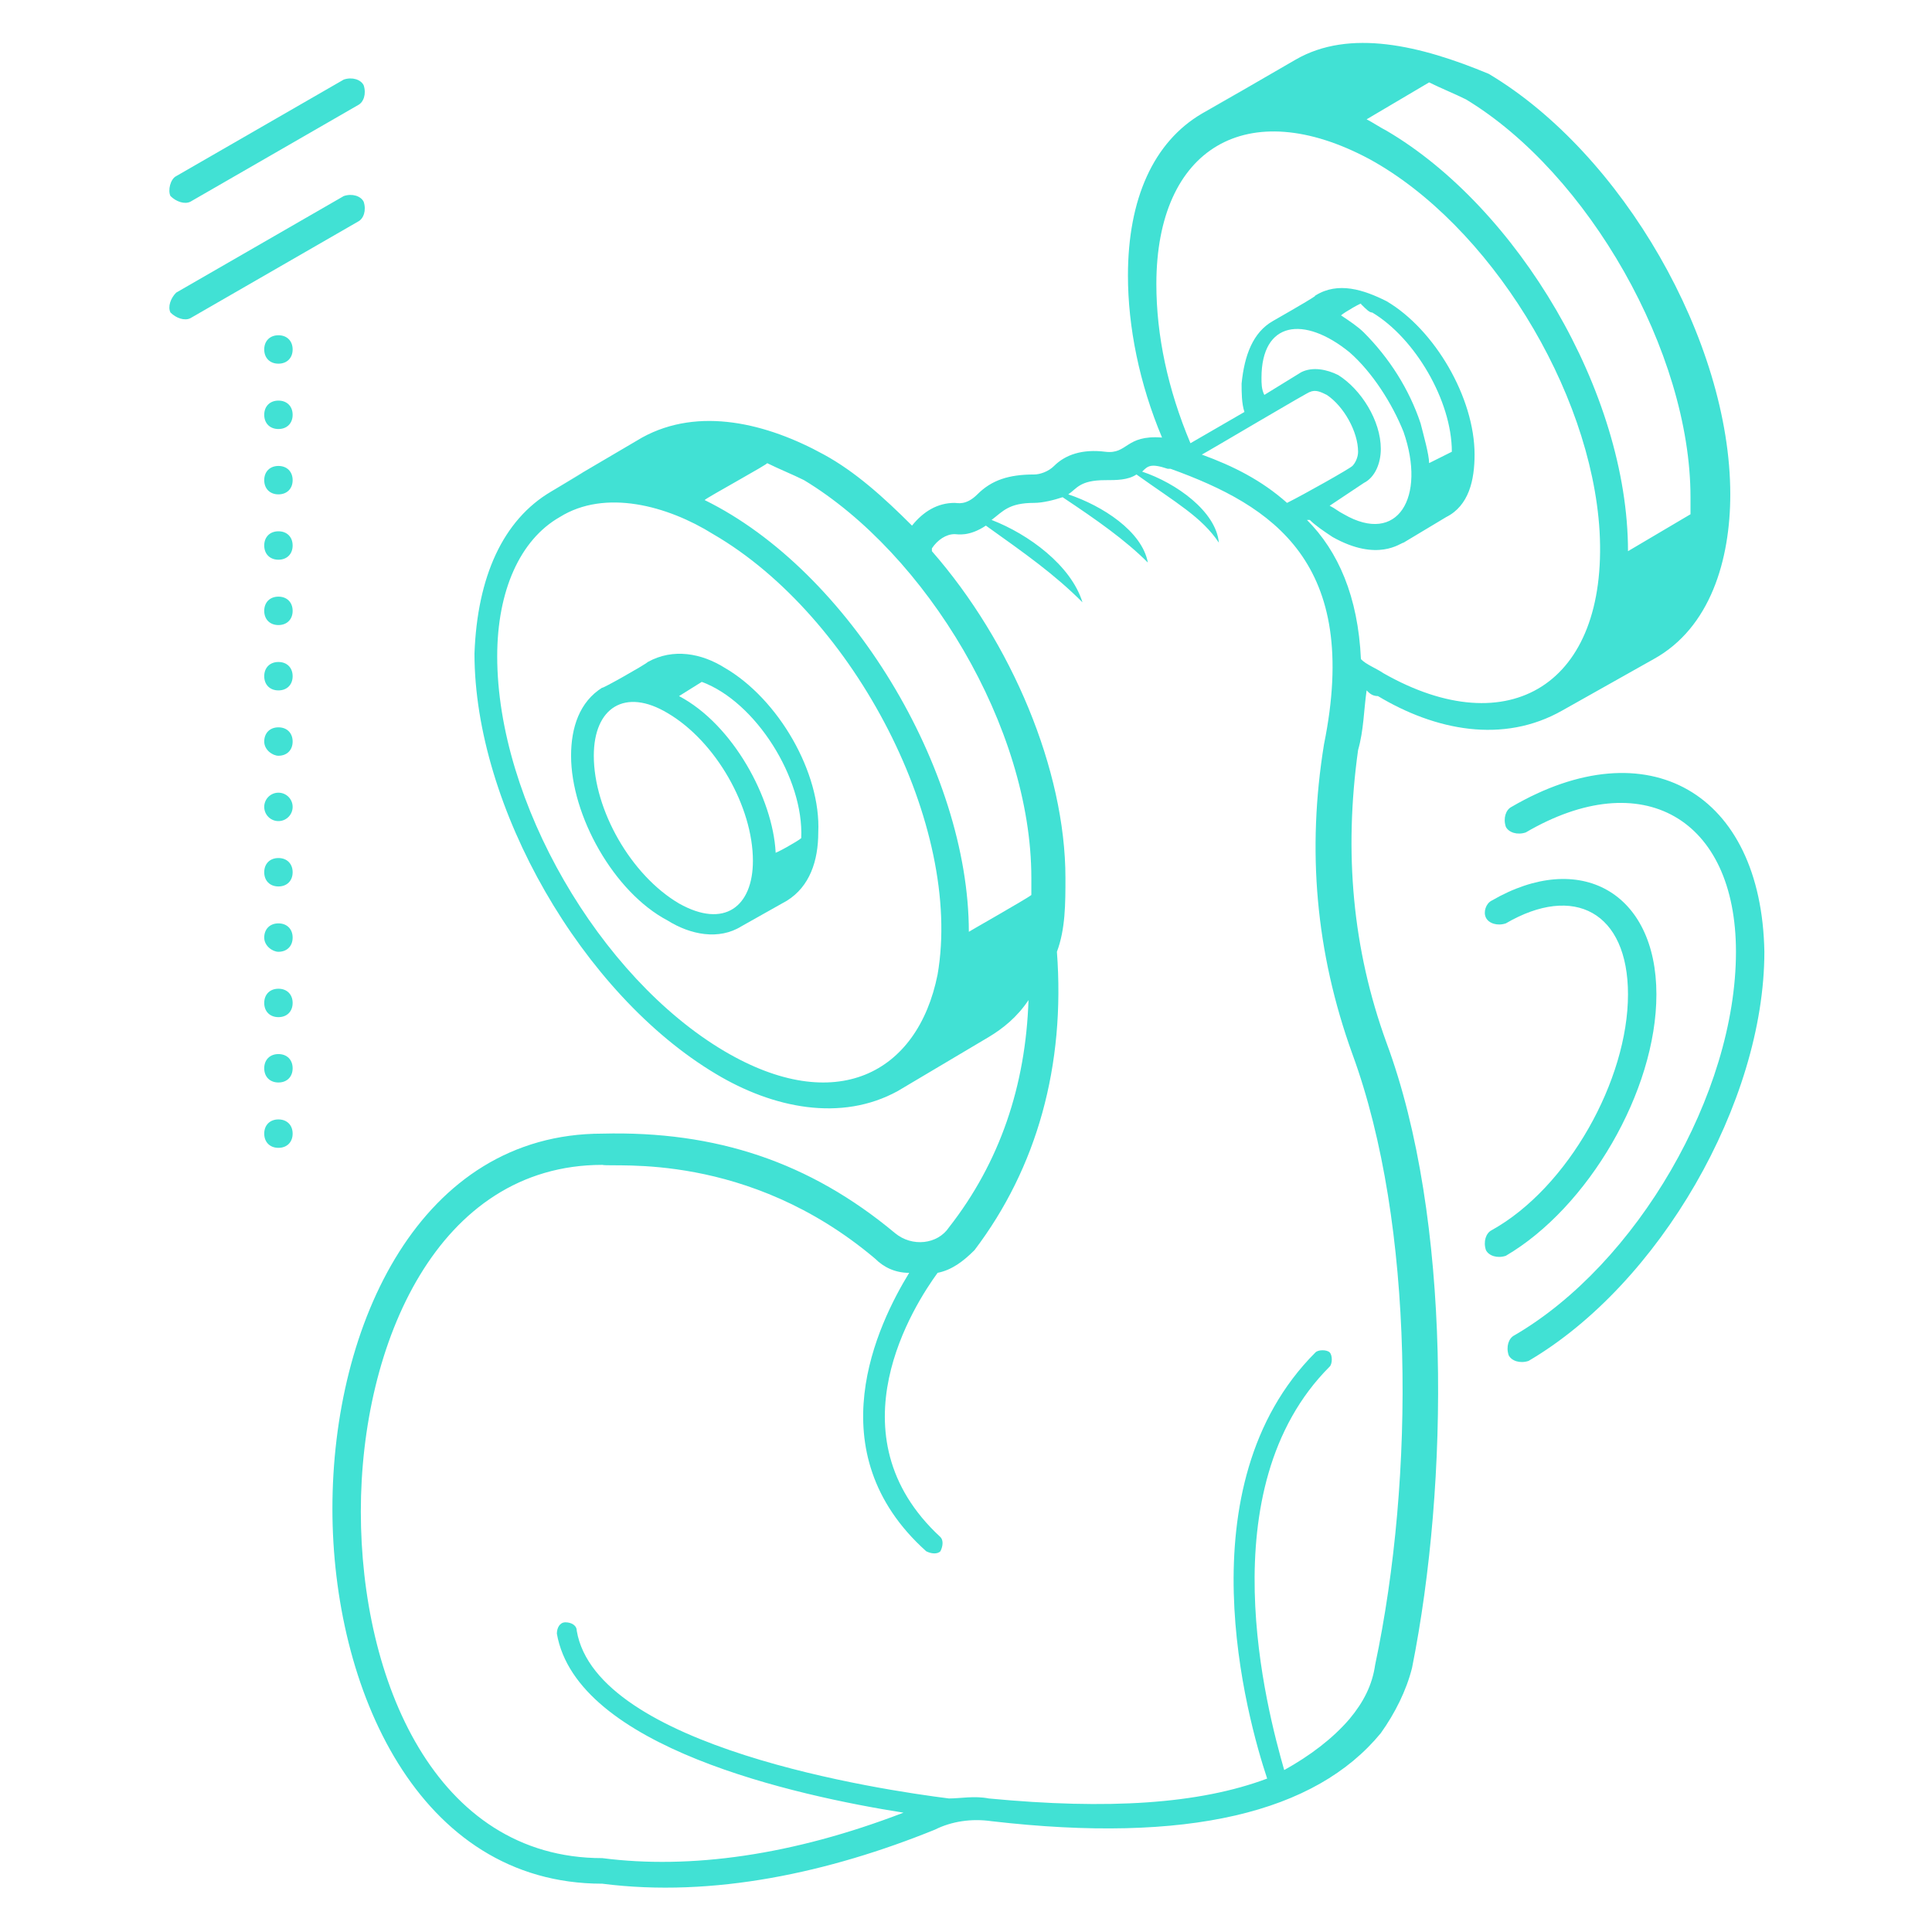 <svg xmlns="http://www.w3.org/2000/svg" viewBox="0 0 68 68"><path d="M45.6 2.1C38 6.5 46.8 1.4 42.3 4c-1.7 1-2.6 3-2.6 5.7 0 1.8.4 3.8 1.2 5.7-1.3-.1-1.2.6-2 .5-.8-.1-1.4.1-1.8.5-.2.2-.5.3-.7.3-.9 0-1.5.2-2 .7-.4.4-.7.3-.8.3-.6 0-1.1.3-1.5.8-1-1-2-1.9-3.1-2.5-2-1.1-4.4-1.7-6.4-.6-6.8 4 .5-.3-3.2 1.9-1.7 1-2.6 3-2.7 5.7 0 5.4 3.8 12 8.5 14.8 2 1.2 4.4 1.7 6.4.6l3.2-1.9c.5-.3 1-.7 1.4-1.3-.1 3-1 5.7-2.8 8-.4.6-1.3.7-1.9.2-3-2.5-6.3-3.6-10.3-3.5-6.4 0-9.5 6.7-9.5 13.2 0 6.3 3 13.2 9.5 13.2 3.9.5 8-.4 11.7-1.9.6-.3 1.3-.4 2-.3 6.9.8 11.4-.3 13.7-3.1.5-.7.9-1.5 1.1-2.3 1.3-6.5 1.4-15.8-.9-22-1.2-3.3-1.5-6.7-1-10.3.2-.7.2-1.4.3-2.1.1.1.2.2.4.2 2 1.2 4.4 1.7 6.5.5l3.2-1.8c2-1.1 2.7-3.5 2.7-5.8 0-5.4-3.8-12-8.5-14.8-2.4-1-4.9-1.6-6.8-.5zm-1.2 11.2c0-2 1.5-2.2 3.1-.9.8.7 1.5 1.8 1.9 2.8.8 2.3-.2 4-2.1 2.9-.2-.1-.3-.2-.5-.3L48 17c.4-.2.6-.7.6-1.2 0-1-.7-2.1-1.5-2.6-.4-.2-.9-.3-1.3-.1l-1.3.8c-.1-.2-.1-.4-.1-.6zm3.9-2.3c1.5.9 2.8 3.1 2.8 4.9l-.8.4c0-.3-.2-1-.3-1.4-.4-1.2-1.1-2.3-2-3.2-.2-.2-.5-.4-.8-.6.1-.1.8-.5.7-.4.2.2.3.3.4.3zm-2.2 2.8c.2-.1.4 0 .6.1.6.4 1.1 1.3 1.1 2 0 .2-.1.4-.2.5-.1.1-1.7 1-2.3 1.3-.9-.8-1.9-1.3-3-1.7.2-.1 3.9-2.3 3.8-2.2zm-9.8 17.1v.6c-.1.1-2.4 1.4-2.2 1.3 0-5.7-4.2-12.7-9.3-15.2.1-.1 2.3-1.3 2.2-1.3.4.2.9.4 1.3.6 4.3 2.6 8 8.7 8 14zM25.5 37c-4.4-2.6-8-8.8-8-13.9 0-2.3.8-4.1 2.2-4.9 1.6-1 3.8-.4 5.4.6 5 2.9 8.8 10.3 7.9 15.5-.7 3.5-3.6 5-7.5 2.7zm22.1.1c2.2 6 2.2 14.9.8 21.5-.1.7-.4 1.3-.9 1.9-.6.7-1.4 1.3-2.3 1.8-.6-2.1-2.7-9.9 1.6-14.2.1-.1.1-.4 0-.5-.1-.1-.4-.1-.5 0-4.7 4.7-2.4 12.9-1.7 15-2.4.9-5.6 1.1-9.8.7-.5-.1-1 0-1.4 0C31 63 21 61.5 20.3 57.4c0-.2-.2-.3-.4-.3s-.3.2-.3.4c.7 4 8.4 5.7 12.2 6.3-3.9 1.5-7.5 2-10.6 1.6-5.9 0-8.5-6.3-8.5-12.2 0-5.9 2.7-12.2 8.5-12.2.4.1 5.1-.5 9.6 3.3.3.3.7.5 1.2.5-1.1 1.8-3.3 6.3.6 9.8.2.1.4.1.5 0 .1-.2.1-.4 0-.5-3.9-3.6-.9-8.2-.1-9.3.5-.1.9-.4 1.3-.8 2.2-2.9 3.2-6.5 2.9-10.5.3-.8.3-1.7.3-2.6 0-3.8-1.9-8.3-4.7-11.5v-.1c.2-.3.5-.5.8-.5.1 0 .5.1 1.1-.3 1.4 1 2.4 1.7 3.4 2.7-.4-1.3-1.9-2.4-3.2-2.9.4-.3.6-.6 1.5-.6.3 0 .7-.1 1-.2 1.2.8 2.2 1.5 3 2.3-.2-1.1-1.6-2-2.8-2.4.3-.2.4-.5 1.3-.5.4 0 .8 0 1.1-.2 1.4 1 2.3 1.5 2.9 2.4-.1-1.1-1.5-2.1-2.7-2.5.2-.2.3-.3.9-.1h.1c3.6 1.3 6.7 3.3 5.4 9.7-.6 3.7-.3 7.3 1 10.9zm1.1-13.4c-.3-.2-.6-.3-.8-.5-.1-2.2-.8-3.8-1.9-4.9h.1c.2.2.5.4.8.6 1.6.9 2.4.2 2.5.2l1.5-.9c.8-.4 1-1.3 1-2.2 0-2-1.4-4.4-3.1-5.4-.8-.4-1.7-.7-2.5-.2-.2.1.6-.3-1.5.9-.7.4-1 1.2-1.1 2.2 0 .3 0 .7.1 1l-1.9 1.1c-.8-1.9-1.2-3.8-1.2-5.6 0-4.8 3.2-6.7 7.5-4.4 4.2 2.3 7.8 8.1 8.1 13.1.3 5.4-3.2 7.5-7.6 5zm10.8-6.2v.6l-2.2 1.3c0-5.6-3.9-12.1-8.5-14.8-.2-.1-.5-.3-.7-.4l2.2-1.3c.4.2.9.4 1.3.6 4.3 2.6 7.9 8.9 7.9 14z" fill="#41e1d4" class="color000000 svgShape"></path><path d="M25.5 23.5c-.8-.5-1.8-.7-2.7-.2-.1.1-1.7 1-1.6.9-.8.5-1.1 1.4-1.1 2.4 0 2.1 1.5 4.8 3.4 5.8.8.5 1.8.7 2.6.2l1.6-.9c.8-.5 1.1-1.4 1.1-2.4.1-2.1-1.4-4.7-3.3-5.8zm-1.6 8.3c-1.7-1-3-3.3-3-5.2 0-1.7 1.1-2.4 2.6-1.5 1.7 1 3 3.3 3 5.2 0 1.6-1 2.4-2.6 1.5zm4.3-2.3c-.1.1-1 .6-.9.5-.1-1.9-1.5-4.5-3.4-5.5l.8-.5c1.9.7 3.6 3.4 3.5 5.5zm25-1.1c-.2.1-.3.4-.2.7.1.2.4.3.7.2 4.1-2.4 7.4-.5 7.4 4.2 0 5-3.5 11-7.8 13.5-.2.1-.3.4-.2.7.1.2.4.3.7.2 4.6-2.7 8.3-9.1 8.3-14.4-.1-5.6-4.1-7.9-8.9-5.1z" fill="#41e1d4" class="color000000 svgShape"></path><path d="M52.3 32.3c.1.2.4.3.7.2 2.4-1.4 4.3-.4 4.3 2.5 0 3-2.1 6.8-4.8 8.3-.2.1-.3.4-.2.7.1.2.4.3.7.2 2.9-1.7 5.3-5.8 5.3-9.2 0-3.6-2.7-5.1-5.8-3.3-.2.1-.3.4-.2.6zM9.8 16.4c-.3 0-.5.2-.5.5s.2.5.5.5.5-.2.5-.5-.2-.5-.5-.5zm.5-4.1c0-.3-.2-.5-.5-.5s-.5.2-.5.5.2.5.5.5.5-.2.5-.5zm-.5 27.1c-.3 0-.5.2-.5.5s.2.5.5.5.5-.2.5-.5-.2-.5-.5-.5zm0-9.2c-.3 0-.5.2-.5.5s.2.5.5.5.5-.2.5-.5-.2-.5-.5-.5zm0 4.6c-.3 0-.5.2-.5.5s.2.5.5.5.5-.2.5-.5-.2-.5-.5-.5zm0-19.7c.3 0 .5-.2.5-.5s-.2-.5-.5-.5-.5.2-.5.5.2.5.5.5zm0 5.9c-.3 0-.5.2-.5.5s.2.5.5.5.5-.2.5-.5-.2-.5-.5-.5z" fill="#41e1d4" class="color000000 svgShape"></path><circle cx="9.8" cy="28.4" r=".5" fill="#41e1d4" class="color000000 svgShape"></circle><path d="M9.8 37.1c-.3 0-.5.2-.5.5s.2.5.5.5.5-.2.5-.5-.2-.5-.5-.5zm0-10.5c.3 0 .5-.2.5-.5s-.2-.5-.5-.5-.5.2-.5.5.3.5.5.5zm0-3.3c-.3 0-.5.2-.5.5s.2.5.5.5.5-.2.5-.5-.2-.5-.5-.5zm0 10.2c.3 0 .5-.2.5-.5s-.2-.5-.5-.5-.5.2-.5.5.3.5.5.5zm0-13.8c.3 0 .5-.2.5-.5s-.2-.5-.5-.5-.5.2-.5.5.2.5.5.5zM6.7 7.1l5.9-3.4c.2-.1.3-.4.2-.7-.1-.2-.4-.3-.7-.2L6.2 6.2c-.2.1-.3.5-.2.7.2.2.5.3.7.2zm0 4.1 5.9-3.4c.2-.1.3-.4.2-.7-.1-.2-.4-.3-.7-.2l-5.9 3.4c-.2.2-.3.5-.2.7.2.2.5.3.7.2z" fill="#41e1d4" class="color000000 svgShape"></path></svg>